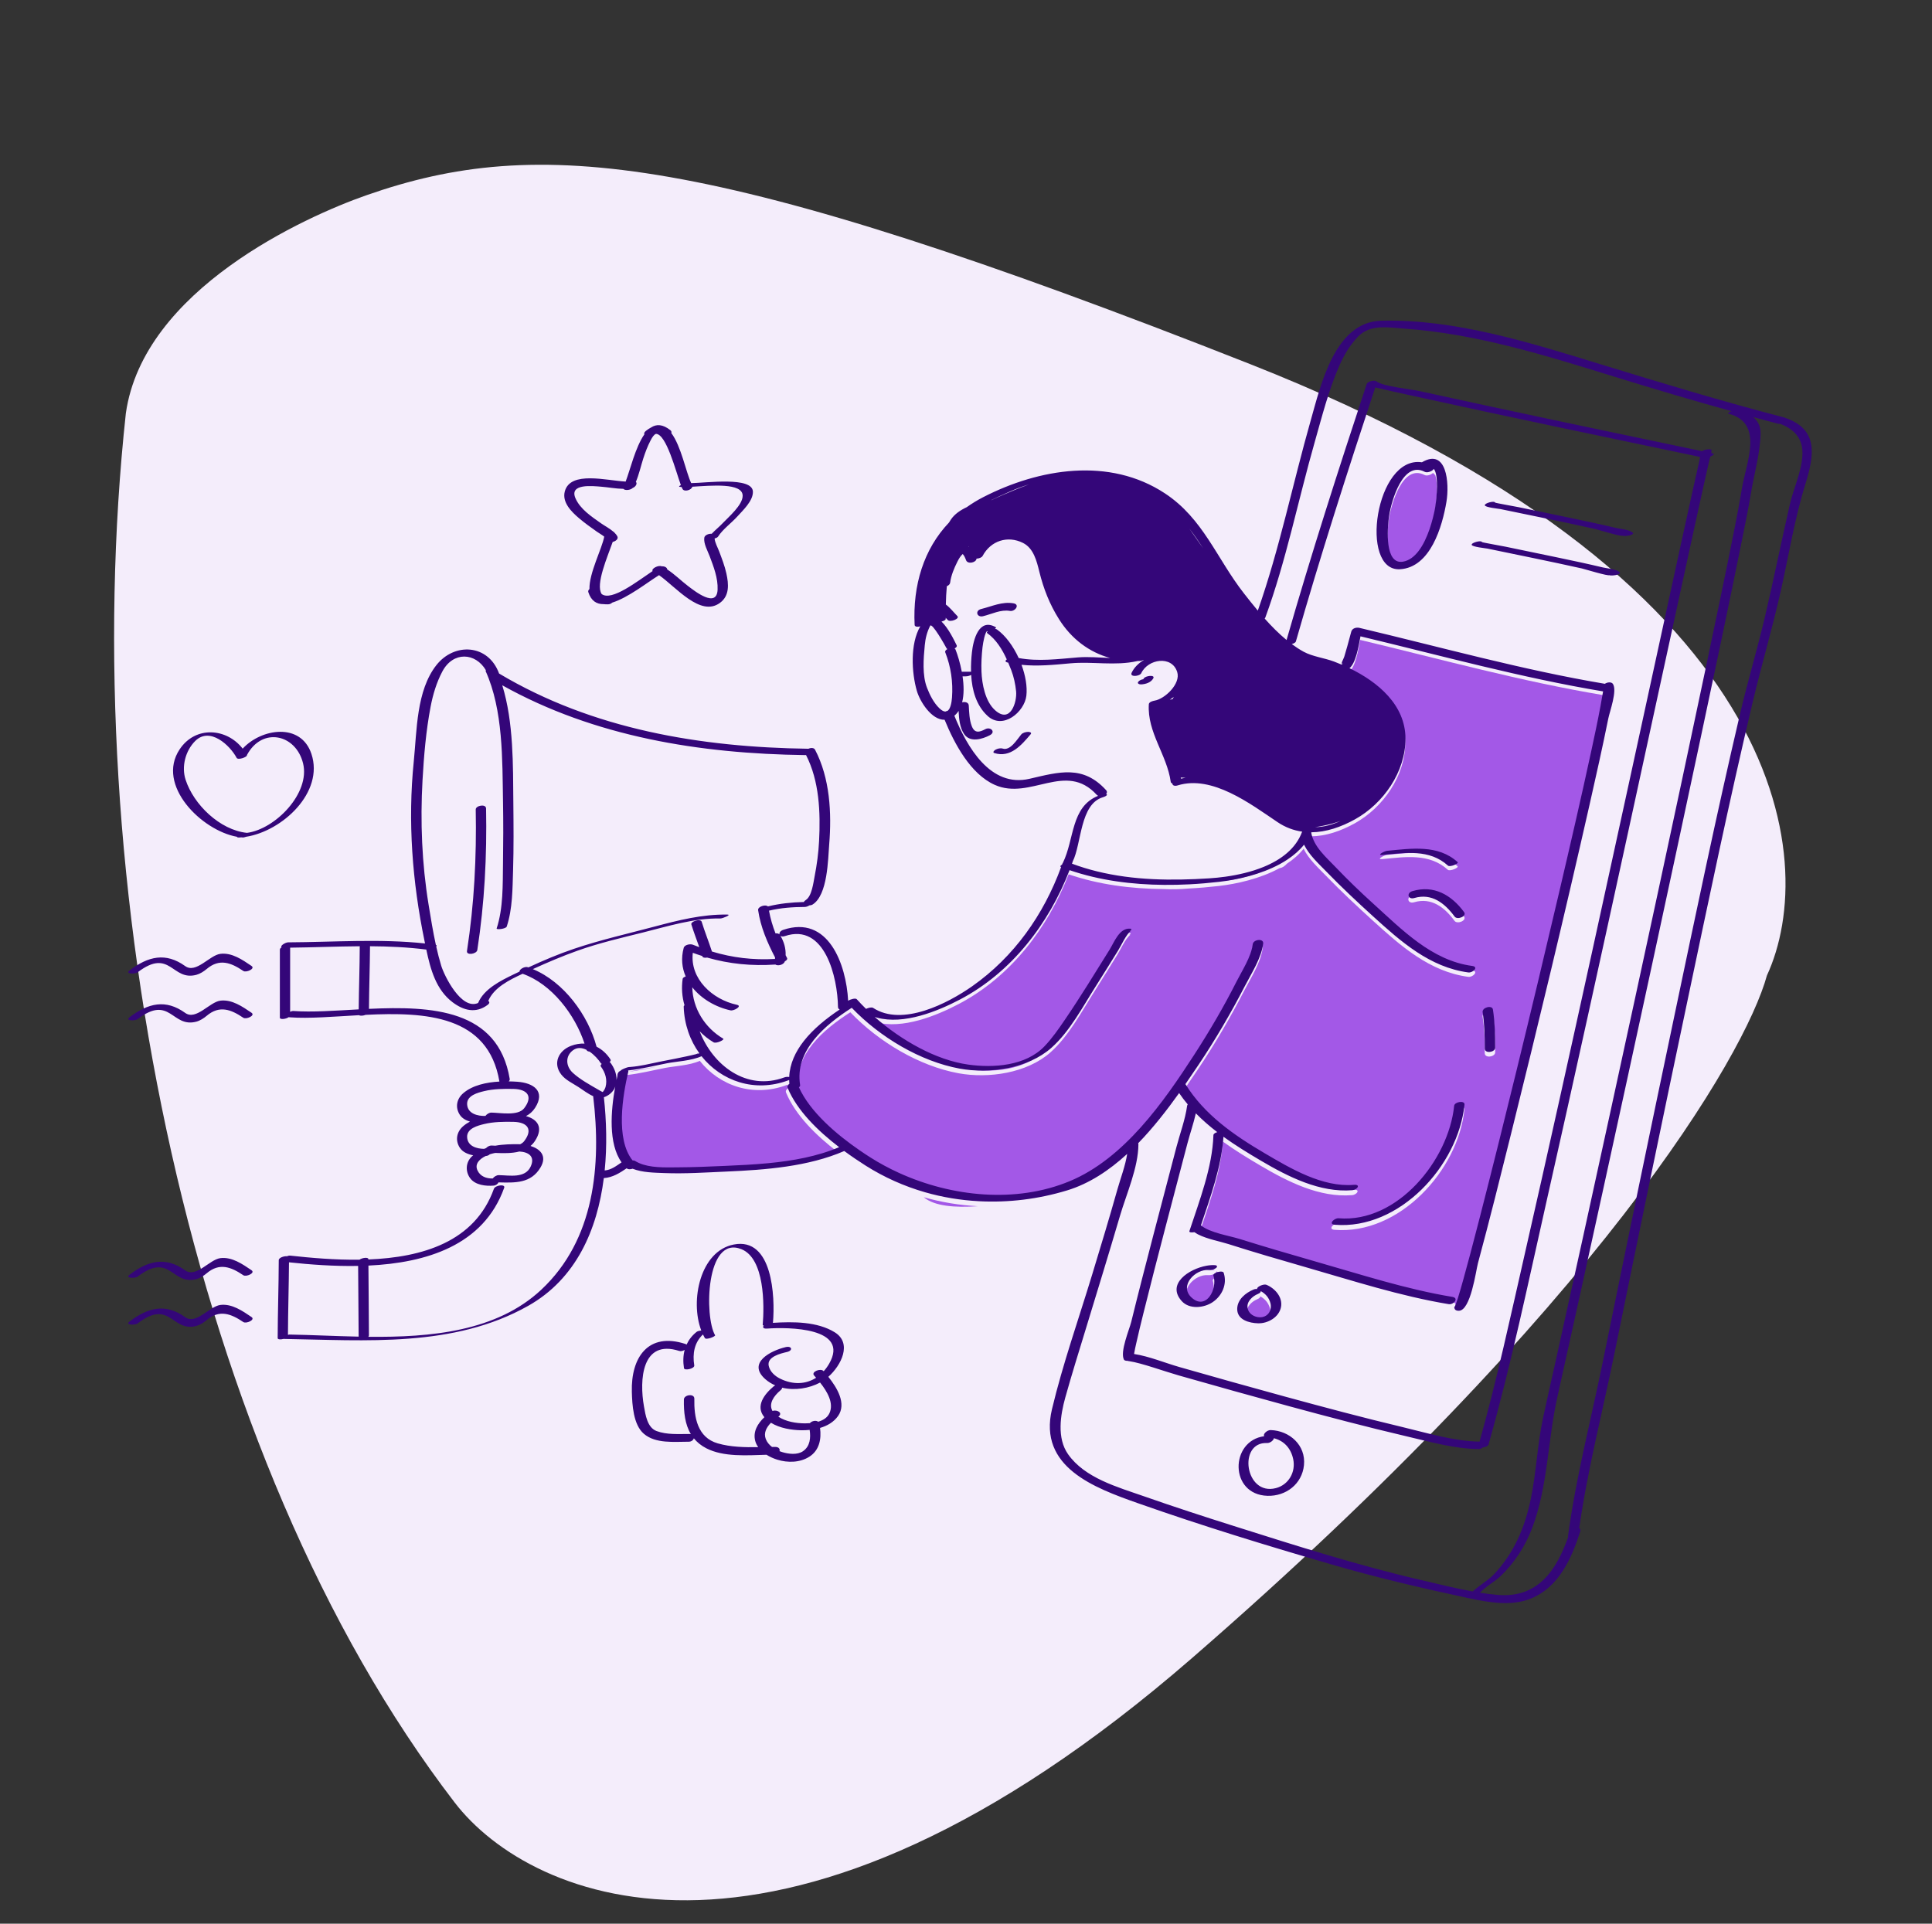 <svg width="241" height="240" viewBox="0 0 241 240" fill="none" xmlns="http://www.w3.org/2000/svg">
<rect x="0" y="0" width="241" height="240" fill="#333333" stroke="none"/>
<g id="Frame" clip-path="url(#clip0_2505_78280)">
<path id="Vector 26" d="M56.722 224.887C23.488 181.611 9.399 109.69 15.698 51.569C17.871 36.154 38.007 27.049 45.73 24.35C67.169 16.852 88.499 18.817 155.955 45.43C223.41 72.043 227.029 107.367 220.407 121.703C217.655 131.725 199.456 162.789 148.679 206.873C97.901 250.958 66.217 237.251 56.722 224.887Z" fill="#F4EDFB"/>
<path id="color_x5F_2" d="M173.26 64.7C173.551 62.874 174.974 57.841 177.702 59.262C177.994 59.415 178.516 59.237 178.754 59L179.039 59.286C179.458 60.535 179.095 63.28 178.981 63.872C178.717 65.253 178.096 67.649 176.94 69.161C176.387 69.692 175.545 70.317 174.516 70.51C172.631 70.233 173.082 65.817 173.26 64.7ZM152.275 159.286L152.238 158.91L151.726 158.609C151.749 158.679 151.713 158.766 151.608 158.844C151.359 159.028 151.005 159.115 150.699 159.088C149.044 158.939 146.97 161.036 148.527 162.508C148.8 162.766 149.065 162.922 149.317 162.998C149.98 162.873 150.497 162.608 150.795 162.42C151.325 161.731 151.558 160.617 151.284 159.783C151.202 159.531 151.867 159.264 152.275 159.286ZM151.512 158.486C151.515 158.486 151.516 158.488 151.519 158.488L151.371 158.401C151.371 158.401 150.949 158.441 150.42 158.554C150.814 158.482 151.188 158.456 151.512 158.486ZM157.199 161.725C157.219 161.839 157.125 161.971 156.838 162.088C156.176 162.358 155.411 163.037 155.556 163.849C155.684 164.564 156.389 164.997 157.094 165C157.51 164.813 157.764 164.606 157.764 164.606L158.464 163.596C158.461 163.487 158.45 163.378 158.422 163.268C158.247 162.564 157.807 162.055 157.199 161.725ZM149.279 154.621L149.408 154.655C149.366 154.634 149.324 154.614 149.284 154.592L149.279 154.621ZM133.69 108.004C133.689 108.007 133.688 108.011 133.686 108.014C133.686 108.027 133.687 108.039 133.681 108.054C133.656 108.127 133.627 108.198 133.601 108.27C134.623 108.651 135.66 108.968 136.707 109.228C135.151 108.688 134.069 108.187 133.69 108.004ZM121.976 150.485C119.693 150.364 117.429 149.996 115.231 149.364C116.549 150.483 119.109 150.686 121.976 150.485ZM78.429 133.69C79.584 133.6 80.767 133.314 81.911 133.074L78.429 133.69ZM166.129 103.259C165.301 103.481 164.596 103.62 164.006 103.703C165.066 103.692 166.14 103.41 167.172 102.927C166.838 103.049 166.493 103.162 166.129 103.259ZM200 86.723C199.916 87.254 199.745 88.192 199.682 88.531C199.339 90.391 198.941 92.241 198.542 94.089C197.272 99.986 195.908 105.864 194.533 111.737C192.773 119.261 190.979 126.777 189.144 134.283L184.249 153.806C183.691 155.964 183.126 158.122 182.528 160.27C182.31 161.052 182.09 161.834 181.846 162.607C181.78 162.816 181.709 163.023 181.634 163.229L181.348 163.153C181.627 162.91 181.698 162.537 181.16 162.448C175.376 161.494 169.656 159.626 164.031 158.02C160.869 157.117 157.715 156.188 154.576 155.208C153.181 154.772 150.906 154.45 149.722 153.508C150.899 149.984 152.305 146.144 152.54 142.422C154.042 143.505 155.636 144.48 157.235 145.422C160.63 147.422 164.613 149.444 168.663 149.104C169.275 149.053 169.744 148.36 168.85 148.435C164.918 148.765 160.926 146.389 157.654 144.462C153.841 142.215 150.153 139.664 147.784 135.836C148.351 135.019 148.894 134.215 149.412 133.442C151.534 130.276 153.462 126.971 155.211 123.584C156.024 122.01 157.283 120.073 157.506 118.268C157.591 117.573 156.276 117.726 156.199 118.349C156.004 119.934 154.848 121.674 154.146 123.067C152.571 126.186 150.799 129.206 148.903 132.137C145.038 138.114 140.11 145.155 133.316 147.978C126.612 150.765 118.588 149.951 111.984 146.943C110.213 145.808 108.319 144.782 107.106 144.152C104.2 142.159 100.865 139.335 99.464 136.231C99.569 136.155 99.634 136.067 99.618 135.973C98.893 131.65 102.764 128.406 106.07 126.291C109.578 129.952 114.622 132.993 119.572 133.9C123.294 134.581 128.1 133.892 131.028 131.297C133.327 129.26 134.933 126.186 136.561 123.626C137.511 122.13 138.441 120.62 139.376 119.114C139.845 118.357 140.316 117.207 141 116.615C140.929 116.637 140.859 116.659 140.788 116.681C141.037 116.552 141.17 116.415 140.85 116.393C139.519 116.301 138.86 118.128 138.3 119.028C136.466 121.974 134.657 124.937 132.702 127.806C131.926 128.945 131.128 130.096 130.176 131.097C127.823 133.567 123.79 133.838 120.627 133.394C116.583 132.825 112.295 130.375 109.014 127.501L109.207 127.517C112.579 128.454 116.829 126.714 119.624 125.242C126.059 121.855 130.708 115.79 133.3 109.078C137.056 110.365 141.1 110.887 145.127 110.918C146.156 110.966 147.212 110.95 148.28 110.85C149.534 110.785 150.779 110.678 152.004 110.539C154.299 110.277 157.206 109.616 159.589 108.323C159.99 108.242 160.147 108.138 160.548 107.743C161.342 107.215 162.05 106.601 162.616 105.889C163.247 107.187 164.429 108.252 165.4 109.255C167.288 111.205 169.251 113.04 171.262 114.867C174.736 118.023 178.342 121.228 183.16 121.871C183.711 121.945 184.503 121.172 183.637 121.056C178.573 120.38 174.848 116.503 171.231 113.234C169.622 111.78 168.083 110.291 166.586 108.724C165.404 107.487 163.843 106.173 163.517 104.413C163.516 104.409 163.514 104.405 163.513 104.402C163.522 104.382 163.529 104.361 163.538 104.341C165.382 104.325 167.252 103.685 168.993 102.717C172.558 100.733 175.305 96.766 175.298 92.627C175.29 88.405 171.85 85.541 168.296 83.819C169.102 83.159 169.431 81.108 169.673 79.835C179.719 82.24 189.813 85.027 200 86.723ZM180.602 108.511C180.855 108.742 182.01 108.252 181.813 108.073C179.372 105.852 176.02 106.375 173.002 106.661C172.671 106.692 171.601 107.259 172.445 107.179C175.285 106.909 178.308 106.423 180.602 108.511ZM182.618 114.323C181.036 112.175 178.845 110.91 176.166 111.701C175.383 111.932 175.608 112.798 176.397 112.565C178.571 111.924 180.205 113.207 181.439 114.885C181.78 115.348 183.006 114.851 182.618 114.323ZM182.674 138.411C182.734 137.83 181.433 138.055 181.383 138.547C180.687 145.352 174.299 153.224 166.943 152.618C166.398 152.573 165.594 153.358 166.465 153.43C174.521 154.094 181.893 146.049 182.674 138.411ZM186.51 131.293C186.51 129.689 186.474 128.093 186.228 126.505C186.137 125.916 184.849 126.24 184.943 126.851C185.177 128.358 185.209 129.871 185.209 131.393C185.209 132.065 186.51 131.864 186.51 131.293ZM152.799 109.897C154.359 109.679 156.032 109.299 157.556 108.677C156.532 108.885 155.04 109.242 152.799 109.897ZM77 133.943L77.006 134.254C77.056 134.218 77.116 134.186 77.18 134.157C77.18 134.077 77.599 133.887 77.909 133.782L77 133.943ZM105.667 125.86C105.656 125.849 105.646 125.838 105.636 125.827C105.636 125.84 105.637 125.854 105.637 125.868C105.646 125.865 105.656 125.862 105.667 125.86ZM102.122 128.341C101.782 128.591 101.455 128.834 101.167 129.051C100.755 129.361 100.391 129.864 100.075 130.451C100.671 129.69 101.373 128.986 102.122 128.341ZM98.058 136.319C97.97 136.106 98.081 135.922 98.268 135.804C98.254 135.641 98.246 135.48 98.244 135.32C98.205 135.338 98.163 135.356 98.113 135.374C93.914 136.931 89.75 135.452 87.29 132.349C86.041 132.923 84.121 133.007 82.993 133.227C81.394 133.539 79.741 133.959 78.103 134.13C78.134 134.167 78.148 134.214 78.133 134.273C77.447 137.202 76.502 142.712 78.672 145.385C78.787 145.378 78.891 145.393 78.962 145.437C80.243 146.243 82.022 146.265 83.576 146.252L95.674 145.724C98.718 145.429 101.765 144.882 104.492 143.725C101.833 141.688 99.227 139.141 98.058 136.319Z" fill="#A358E7"/>
<path id="color_x5F_1" d="M141.991 85.054C142.132 84.871 142.38 84.778 142.616 84.738C142.638 84.708 142.657 84.674 142.674 84.644C142.858 84.31 144.135 84.136 143.859 84.635C143.568 85.161 142.886 85.365 142.327 85.385C142.146 85.391 141.808 85.292 141.991 85.054ZM126.421 75.268C125.006 75.024 123.738 75.65 122.395 75.978C121.594 76.172 121.84 77.07 122.635 76.876C123.732 76.609 124.829 76.018 125.981 76.217C126.622 76.328 127.278 75.416 126.421 75.268ZM128.239 91.308C127.956 91.316 127.578 91.41 127.386 91.637C126.855 92.267 126.033 93.689 125.08 93.393C124.791 93.303 124.436 93.394 124.178 93.534C124.048 93.605 123.751 93.863 124.044 93.954C126.043 94.574 127.412 92.969 128.564 91.604C128.759 91.374 128.399 91.304 128.239 91.308ZM59.343 100.994C59.457 106.917 59.154 112.793 58.251 118.651C58.161 119.233 59.463 119.028 59.541 118.521C60.444 112.664 60.747 106.787 60.633 100.864C60.621 100.252 59.333 100.499 59.343 100.994ZM17.18 121.296C21.246 118.203 21.434 122.44 24.496 121.618C24.952 121.495 25.423 121.194 25.78 120.892C27.374 119.54 28.818 120.097 30.354 121.137C30.706 121.375 31.892 120.859 31.373 120.508C30.254 119.751 28.933 118.822 27.491 119C26.142 119.167 24.459 121.505 23.099 120.527C20.679 118.788 18.496 119.292 16.151 121.076C15.566 121.521 16.851 121.546 17.18 121.296ZM17.18 127.137C21.246 124.043 21.433 128.282 24.496 127.459C24.952 127.337 25.423 127.036 25.78 126.733C27.374 125.381 28.818 125.937 30.354 126.977C30.706 127.215 31.892 126.7 31.373 126.349C30.254 125.592 28.933 124.662 27.491 124.841C26.142 125.007 24.459 127.347 23.099 126.368C20.679 124.628 18.496 125.132 16.151 126.917C15.566 127.362 16.851 127.387 17.18 127.137ZM31.373 158.47C30.254 157.713 28.933 156.784 27.491 156.963C26.142 157.129 24.459 159.467 23.099 158.489C20.679 156.749 18.496 157.253 16.151 159.039C15.566 159.484 16.852 159.509 17.18 159.259C21.245 156.164 21.434 160.403 24.496 159.58C24.952 159.458 25.423 159.157 25.78 158.854C27.374 157.503 28.818 158.058 30.354 159.098C30.707 159.336 31.892 158.821 31.373 158.47ZM31.373 164.31C30.254 163.553 28.933 162.625 27.491 162.803C26.142 162.969 24.459 165.307 23.099 164.329C20.679 162.59 18.496 163.093 16.151 164.879C15.566 165.324 16.852 165.35 17.18 165.099C21.245 162.004 21.434 166.243 24.496 165.421C24.952 165.298 25.423 164.997 25.78 164.694C27.374 163.343 28.818 163.899 30.354 164.938C30.707 165.177 31.892 164.661 31.373 164.31ZM225.207 60.387C223.842 64.781 223.113 69.394 222.101 73.88C221.054 78.516 219.706 83.066 218.611 87.689C215.704 99.96 213.138 112.316 210.538 124.656C207.432 139.402 204.381 154.16 201.373 168.927C199.909 176.108 198.034 183.359 196.996 190.629C197.123 190.716 197.189 190.86 197.122 191.069C196.042 194.425 194.464 197.983 191.01 199.415C188.563 200.43 185.742 199.925 183.233 199.392C183.139 199.388 183.072 199.375 183.05 199.353C183.033 199.349 183.015 199.346 182.999 199.342C177.288 198.118 171.669 196.799 166.054 195.166C157.973 192.816 149.907 190.343 141.967 187.545C136.488 185.614 129.498 183.036 131.224 175.811C132.579 170.138 134.551 164.573 136.244 158.996C137.316 155.467 138.389 151.938 139.387 148.388C139.775 147.01 140.376 145.456 140.607 143.959C138.365 146.015 135.876 147.673 133.113 148.513C129.527 149.603 125.798 150.058 122.12 149.863C119.842 149.742 117.583 149.376 115.39 148.744C112.797 147.997 110.296 146.889 107.963 145.408C107.124 144.874 106.221 144.268 105.314 143.6C100.815 145.553 95.469 145.952 90.645 146.161C88.058 146.273 85.452 146.454 82.861 146.35C81.596 146.3 80.139 146.288 78.913 145.81C78.65 145.89 78.366 145.91 78.23 145.795C78.213 145.781 78.199 145.762 78.182 145.747C77.298 146.345 76.418 146.906 75.321 146.976C74.499 153.436 71.857 159.551 65.888 162.915C56.585 168.158 45.634 167.209 35.36 167.041C35.014 167.136 34.636 167.12 34.637 166.941C34.647 163.701 34.763 160.463 34.773 157.223C34.774 156.899 35.43 156.695 35.803 156.725C35.933 156.668 36.074 156.636 36.2 156.649C38.789 156.933 41.8 157.198 44.843 157.158C45.192 156.903 45.952 156.828 45.953 157.083C45.953 157.099 45.953 157.114 45.953 157.13C52.633 156.869 59.231 154.961 61.606 148.323C61.773 147.855 63.069 147.695 62.894 148.185C60.316 155.386 53.18 157.551 45.958 157.893C45.97 160.794 46.017 163.695 46.021 166.596C46.021 166.661 45.992 166.721 45.946 166.777C53.78 166.859 61.956 166.114 67.523 160.9C74.194 154.653 75.021 145.373 73.994 136.757C73.346 136.47 72.728 135.99 72.167 135.624C71.441 135.152 70.546 134.748 70.008 134.051C68.933 132.658 69.669 131.07 71.229 130.479C71.805 130.261 72.371 130.172 72.914 130.196C71.719 126.564 68.808 122.754 65.194 121.487C63.547 122.246 61.616 123.196 60.903 124.876C61.079 124.977 61.116 125.156 60.806 125.384C59.354 126.458 57.836 126.08 56.465 125.046C54.38 123.477 53.694 120.915 53.177 118.467C50.834 118.168 48.495 118.065 46.155 118.052C46.14 120.657 46.04 123.26 46.025 125.864C53.847 125.503 62.127 125.89 63.583 134.603C63.603 134.719 63.551 134.824 63.46 134.913C63.829 134.918 64.187 134.933 64.523 134.957C66.576 135.102 68.081 136.154 66.742 138.221C66.441 138.687 66.052 139.013 65.611 139.243C67.042 139.641 67.829 140.651 66.742 142.328C66.579 142.58 66.389 142.79 66.18 142.968C67.369 143.337 68.285 144.197 67.423 145.651C66.231 147.662 64.243 147.564 62.184 147.513C62.092 147.708 61.865 147.891 61.561 147.916C60.602 147.993 59.299 147.859 58.661 147.008C58.041 146.18 58.066 145.03 58.856 144.281C58.911 144.229 58.969 144.183 59.025 144.135C58.347 144.005 57.704 143.73 57.35 143.178C56.765 142.265 56.951 141.205 57.794 140.486C58.044 140.272 58.325 140.089 58.623 139.93C58.102 139.773 57.632 139.512 57.35 139.071C56.765 138.159 56.951 137.099 57.794 136.379C58.943 135.398 60.653 135.026 62.298 134.934C60.906 126.656 53.1 126.244 45.615 126.61C45.31 126.729 44.925 126.756 44.79 126.653C41.63 126.829 38.571 127.096 36.129 126.918C36.084 126.914 36.047 126.908 36.012 126.902C35.659 127.151 34.91 127.223 34.91 126.97C34.91 124.142 34.91 121.313 34.91 118.484C34.91 118.365 35 118.262 35.132 118.18C34.885 118.023 35.584 117.568 35.946 117.566C41.66 117.54 47.33 117.098 53.019 117.704C52.998 117.602 52.978 117.501 52.957 117.401C51.434 110.035 50.851 102.484 51.615 94.985C52.005 91.151 51.93 86.163 54.433 82.983C56.679 80.13 60.909 80.336 62.258 84.031C62.262 84.033 62.266 84.034 62.269 84.036C73.951 91.005 87.425 93.232 100.847 93.414C101.151 93.275 101.537 93.276 101.669 93.529C103.53 97.083 103.756 101.417 103.435 105.353C103.283 107.213 103.256 111.659 101.368 112.845C101.254 112.916 101.115 112.949 100.973 112.955C100.789 113.064 100.561 113.15 100.409 113.15C98.887 113.158 97.397 113.261 95.925 113.613C96.1 114.589 96.381 115.532 96.738 116.45C96.924 116.425 97.108 116.458 97.23 116.572C97.191 116.379 97.332 116.131 97.701 116.007C103.316 114.113 105.556 120.277 105.799 124.855C106.095 124.659 106.72 124.49 106.873 124.661C107.233 125.064 107.623 125.466 108.029 125.865C108.328 125.725 108.737 125.627 108.917 125.745C112.559 128.124 118.243 125.173 121.274 123.042C126.492 119.371 130.181 114.137 132.364 108.175C132.192 108.105 132.286 107.981 132.478 107.868C132.494 107.823 132.512 107.78 132.528 107.735C132.538 107.705 132.558 107.677 132.583 107.65C134.038 104.687 133.56 100.663 136.983 99.285C136.918 99.257 136.859 99.219 136.811 99.166C132.943 94.916 128.526 99.895 124.093 97.921C121.064 96.573 119.063 92.805 117.831 89.797C116.193 89.836 114.75 87.518 114.365 86.18C113.712 83.917 113.514 80.329 114.796 78.143C114.461 78.236 114.104 78.201 114.092 77.968C113.848 73 115.229 68.503 118.375 65.198C118.453 65.071 118.531 64.946 118.612 64.824C119.068 64.139 119.811 63.64 120.591 63.276C121.226 62.825 121.905 62.406 122.637 62.03C129.596 58.452 138.379 56.978 145.317 61.555C150.098 64.708 151.768 69.672 155.163 74.019C155.705 74.713 156.286 75.448 156.901 76.18C159.621 68.455 161.265 60.298 163.507 52.429C164.756 48.044 166.502 40.164 172.282 40.013C181.496 39.774 190.973 42.78 199.677 45.452C207.267 47.783 214.874 50.084 222.558 52.081C222.618 52.096 222.662 52.116 222.7 52.137C226.824 53.553 226.336 56.749 225.207 60.387ZM64.787 143.661C63.839 143.908 62.76 143.877 61.773 143.839C61.59 143.875 61.408 143.916 61.233 143.968C61.187 143.981 61.139 143.996 61.091 144.013C60.973 144.123 60.808 144.207 60.608 144.221C60.6 144.221 60.59 144.221 60.581 144.222C59.87 144.571 59.17 145.181 59.562 146.018C59.922 146.785 60.678 147.041 61.465 147.026C61.62 146.811 61.937 146.604 62.223 146.609C63.57 146.632 65.509 147.045 66.202 145.528C66.774 144.276 65.931 143.723 64.787 143.661ZM64.068 139.961C62.874 139.933 61.559 139.95 60.395 140.234C59.638 140.42 58.214 140.766 58.27 141.875C58.327 142.989 59.442 143.318 60.382 143.331C60.463 143.299 60.543 143.268 60.626 143.239C60.795 143.06 61.062 142.909 61.307 142.913C61.449 142.915 61.612 142.924 61.789 142.937C62.806 142.753 63.872 142.735 64.836 142.753C64.852 142.754 64.869 142.755 64.885 142.756C65.085 142.66 65.257 142.536 65.386 142.369C66.534 140.875 65.763 140.001 64.068 139.961ZM60.395 136.128C59.638 136.313 58.214 136.659 58.27 137.769C58.33 138.949 59.579 139.249 60.55 139.224C60.704 139.009 61.02 138.802 61.307 138.807C62.38 138.823 64.621 139.259 65.386 138.262C66.534 136.768 65.764 135.895 64.068 135.854C62.874 135.826 61.559 135.843 60.395 136.128ZM44.88 118.053C41.989 118.073 39.096 118.197 36.192 118.229C36.192 120.895 36.192 123.562 36.192 126.228C36.329 126.162 36.479 126.122 36.611 126.131C38.921 126.301 41.77 126.09 44.745 125.928C44.767 123.31 44.868 120.692 44.876 118.074C44.876 118.067 44.879 118.06 44.88 118.053ZM44.737 166.757C44.731 163.816 44.684 160.875 44.674 157.935C41.657 157.992 38.675 157.765 36.049 157.485C36.028 160.5 35.93 163.514 35.919 166.53C35.994 166.509 36.058 166.496 36.1 166.497C38.792 166.54 41.728 166.696 44.737 166.757ZM125.764 82.669C125.733 82.662 125.701 82.658 125.669 82.65C125.345 82.572 125.397 82.409 125.586 82.261C125.008 81 124.25 79.77 123.144 78.989C123.063 78.931 123.112 78.845 123.226 78.758C123.182 78.758 123.141 78.755 123.103 78.747C123.069 78.799 123.03 78.858 122.98 78.93C122.895 79.139 122.825 79.353 122.772 79.572C122.685 79.96 122.605 80.349 122.561 80.745C122.449 81.756 122.389 82.778 122.431 83.796C122.495 85.365 122.897 87.483 124.106 88.588C126.06 90.372 126.881 87.537 126.75 86.251C126.657 85.341 126.466 84.446 126.139 83.59C126.023 83.288 125.897 82.979 125.764 82.669ZM127.074 82.096C129.521 82.549 131.97 82.219 134.442 82.018C135.788 81.909 137.137 82.043 138.483 82.091C135.88 81.382 133.656 79.721 132.103 77.251C130.924 75.374 130.176 73.463 129.645 71.316C129.321 70.002 128.938 68.401 127.61 67.735C125.681 66.768 123.576 67.476 122.574 69.354C122.463 69.561 122.115 69.684 121.812 69.695C121.788 70.185 120.714 70.437 120.508 69.892C120.407 69.622 120.294 69.329 120.089 69.118C119.8 69.377 119.595 69.739 119.424 70.079C119.02 70.883 118.638 71.786 118.523 72.687C118.496 72.895 118.321 73.048 118.108 73.135C118.035 73.895 118.001 74.656 117.986 75.418C118.527 75.823 118.956 76.385 119.426 76.865C119.748 77.194 118.535 77.668 118.232 77.358C118.143 77.267 118.056 77.171 117.969 77.075C117.969 77.121 117.968 77.167 117.968 77.213C117.968 77.36 117.72 77.475 117.443 77.545C118.308 78.37 119.013 79.853 119.333 80.498C119.407 80.647 119.276 80.798 119.072 80.903C119.128 80.937 119.173 80.984 119.196 81.045C119.464 81.726 119.769 82.723 119.974 83.804C120.319 83.804 120.664 83.804 121.01 83.804C121.039 83.804 121.083 83.806 121.129 83.811C121.106 82.974 121.155 82.141 121.241 81.362C121.408 79.864 122.088 77.044 124.207 78.246C124.288 78.292 124.233 78.375 124.109 78.462C124.204 78.463 124.287 78.48 124.344 78.52C125.428 79.285 126.395 80.619 127.074 82.096ZM120.824 68.152C120.824 68.152 120.81 68.162 120.784 68.181C120.803 68.189 120.82 68.2 120.838 68.209L120.824 68.152ZM146.423 86.949C146.262 87.07 146.097 87.187 145.929 87.293L146.264 87.227C146.264 87.227 146.331 87.124 146.423 86.949ZM147.887 97.034C147.667 97.021 147.465 97.011 147.286 97.005C147.294 97.051 147.304 97.098 147.312 97.144C147.501 97.101 147.694 97.065 147.887 97.034ZM164.055 103.195C165.113 103.184 166.185 102.902 167.215 102.421C166.882 102.543 166.537 102.655 166.174 102.753C165.347 102.973 164.644 103.112 164.055 103.195ZM148.354 65.941L150.068 68.389C149.528 67.544 148.964 66.722 148.354 65.941ZM123.651 62.391C123.682 62.387 123.7 62.385 123.7 62.385C123.7 62.385 125.764 61.389 128.364 60.433C127.552 60.684 126.749 60.981 125.96 61.33C125.181 61.675 124.407 62.019 123.651 62.391ZM117.197 88.379C117.493 88.66 117.735 88.775 117.931 88.773C118.014 88.733 118.105 88.702 118.2 88.686C118.574 88.423 118.709 87.623 118.754 87.019C118.896 85.098 118.618 83.183 117.914 81.391C117.852 81.233 117.983 81.082 118.181 80.977C118.125 80.945 118.08 80.901 118.051 80.843C117.944 80.627 116.263 77.612 116.027 78.077C115.63 78.858 115.437 79.636 115.356 80.504C115.201 82.152 115.021 84.248 115.647 85.836C116.003 86.741 116.48 87.7 117.197 88.379ZM133.808 107.486C133.806 107.489 133.805 107.493 133.803 107.495C133.803 107.508 133.804 107.521 133.799 107.535C133.773 107.608 133.745 107.679 133.719 107.751C134.738 108.131 135.773 108.447 136.818 108.706C141.385 109.834 146.164 109.884 150.864 109.579C151.495 109.537 152.173 109.472 152.874 109.374C154.43 109.156 156.1 108.777 157.62 108.156C159.786 107.27 161.647 105.889 162.427 103.767C162.428 103.763 162.432 103.759 162.434 103.755C161.382 103.606 160.349 103.232 159.364 102.569C155.988 100.297 151.206 96.653 146.907 97.986C146.47 98.121 146.235 97.956 146.244 97.746C146.132 97.713 146.053 97.648 146.038 97.542C145.567 94.152 143.092 91.383 143.306 87.862C143.324 87.571 143.817 87.443 144.03 87.409C145.286 87.207 147.312 85.315 146.846 83.837C146.182 81.731 143.196 82.208 142.365 83.98C142.174 84.386 140.889 84.516 141.164 83.929C141.467 83.285 142.014 82.746 142.674 82.347H142.595C142.494 82.405 142.373 82.445 142.239 82.454C142.121 82.461 142.007 82.461 141.89 82.465C141.874 82.469 141.863 82.476 141.845 82.48C139.086 83.101 136.306 82.501 133.519 82.756C131.471 82.943 129.446 83.149 127.424 82.941C127.917 84.272 128.161 85.653 128.03 86.8C127.8 88.809 125.121 91.079 123.202 89.326C121.78 88.028 121.253 86.121 121.145 84.199C120.942 84.317 120.675 84.379 120.471 84.379C120.337 84.379 120.204 84.379 120.071 84.379C120.237 85.495 120.265 86.653 120.018 87.625C120.38 87.528 120.82 87.622 120.844 88.011C120.896 88.859 120.91 89.789 121.221 90.591C121.574 91.5 122.15 91.374 122.914 90.969C123.557 90.629 124.254 91.312 123.481 91.722C122.528 92.225 120.985 92.681 120.252 91.56C119.709 90.731 119.63 89.679 119.577 88.689C119.432 88.918 119.255 89.119 119.049 89.293C120.646 93.229 123.558 98.287 128.412 97.163C132.15 96.297 135.094 95.411 137.981 98.583C138.131 98.748 138.099 98.916 137.976 99.052C138.192 99.102 138.084 99.313 137.58 99.463C134.701 100.316 134.926 105.251 133.808 107.486ZM105.847 125.298C105.837 125.287 105.826 125.276 105.816 125.265C105.816 125.278 105.817 125.292 105.817 125.306C105.826 125.303 105.837 125.3 105.847 125.298ZM98 119.175C98.058 119.286 98.114 119.398 98.173 119.508C98.257 119.667 98.118 119.826 97.902 119.933C97.783 120.37 97.023 120.553 96.721 120.335C93.763 120.536 90.971 120.261 88.21 119.466C87.931 119.517 87.662 119.483 87.607 119.306C87.603 119.295 87.599 119.283 87.596 119.271C87.205 119.147 86.813 119.015 86.423 118.871C86.042 122.098 88.852 124.699 91.918 125.356C92.647 125.512 91.539 126.139 91.133 126.052C89.288 125.656 87.5 124.621 86.353 123.174C86.423 125.812 87.905 128.212 90.216 129.582C90.434 129.712 89.347 130.236 89.012 130.037C88.362 129.652 87.783 129.187 87.278 128.662C88.904 132.892 93.118 136.164 97.845 134.413C98.04 134.34 98.274 134.331 98.446 134.364C98.518 132.701 99.231 131.203 100.268 129.878C100.863 129.119 101.564 128.416 102.311 127.773C103.094 127.098 103.928 126.488 104.745 125.945C104.619 125.889 104.533 125.788 104.532 125.63C104.486 121.995 102.906 115.098 97.909 116.784C97.654 116.87 97.47 116.837 97.354 116.753C97.802 117.5 98.032 118.324 98 119.175ZM74.415 130.584C75.088 130.919 75.683 131.456 76.151 132.173C76.227 132.289 76.162 132.406 76.031 132.506C76.083 132.522 76.125 132.548 76.151 132.584C76.623 133.221 76.927 133.976 76.906 134.738C76.97 134.432 77.034 134.137 77.098 133.868C77.115 133.795 77.171 133.729 77.25 133.671C77.3 133.635 77.359 133.603 77.424 133.574C77.424 133.495 77.842 133.305 78.151 133.2C78.271 133.159 78.377 133.13 78.431 133.128C78.511 133.123 78.591 133.115 78.671 133.108C79.823 133.018 81.004 132.734 82.145 132.494C82.336 132.453 82.525 132.414 82.714 132.378C83.685 132.191 84.656 132.002 85.622 131.792C86.019 131.706 86.416 131.622 86.809 131.52C86.979 131.476 87.264 131.287 86.99 131.515C87.037 131.476 87.128 131.439 87.237 131.406C86.08 129.802 85.359 127.811 85.287 125.602C85.284 125.531 85.323 125.466 85.385 125.408C85.081 124.365 84.991 123.25 85.157 122.112C85.174 121.997 85.335 121.894 85.535 121.822C85.07 120.756 84.935 119.548 85.287 118.256C85.396 117.854 86.112 117.729 86.438 117.865C86.702 117.974 86.965 118.069 87.228 118.168C86.896 117.225 86.537 116.292 86.242 115.336C86.121 114.94 87.398 114.58 87.525 114.991C87.911 116.245 88.406 117.461 88.807 118.71C91.361 119.485 93.935 119.792 96.67 119.637C96.678 119.576 96.679 119.516 96.684 119.454C95.715 117.589 94.877 115.652 94.57 113.556C94.501 113.091 95.518 112.798 95.787 113.084C97.264 112.72 98.763 112.57 100.283 112.533C100.31 112.452 100.384 112.367 100.522 112.28C101.269 111.81 101.465 110.102 101.616 109.333C101.902 107.877 102.098 106.401 102.174 104.919C102.355 101.337 102.21 97.45 100.545 94.194C100.506 94.201 100.467 94.205 100.43 94.204C87.348 94.034 74.174 91.932 62.652 85.495C64.08 90.108 63.992 95.506 64.035 100.163C64.062 102.972 64.088 105.788 64.001 108.596C63.928 110.902 63.94 113.374 63.213 115.59C63.113 115.894 61.89 116.024 61.953 115.832C62.786 113.296 62.707 110.359 62.745 107.717C62.783 105.158 62.791 102.594 62.747 100.035C62.656 94.774 62.779 88.605 60.576 83.717C60.564 83.691 60.582 83.66 60.617 83.627C59.307 81.393 56.522 81.242 55.181 83.77C54.451 85.147 54.003 86.648 53.712 88.177C53.141 91.175 52.877 94.292 52.706 97.335C52.415 102.523 52.625 107.735 53.463 112.867C53.734 114.526 54.006 116.219 54.37 117.881C54.493 117.927 54.49 118.004 54.416 118.09C54.596 118.892 54.796 119.688 55.033 120.467C55.417 121.736 57.541 126.053 59.636 125.133C60.374 123.372 62.454 122.348 64.073 121.564C64.318 121.446 64.563 121.328 64.81 121.211C64.777 120.917 65.47 120.543 65.831 120.663C65.858 120.672 65.883 120.684 65.91 120.693C67.775 119.828 69.684 119.018 71.615 118.367C74.901 117.259 78.27 116.498 81.616 115.608C84.616 114.81 87.594 114.052 90.718 114.101C91.33 114.11 90.121 114.59 89.876 114.586C86.518 114.534 83.374 115.548 80.153 116.349C77.434 117.024 74.686 117.663 72.044 118.605C70.158 119.277 68.293 120.07 66.467 120.905C70.338 122.504 73.361 126.635 74.415 130.584ZM74.644 135.954C74.807 136.049 74.983 136.156 75.165 136.241C75.177 136.233 75.185 136.227 75.199 136.218C75.239 136.169 75.279 136.119 75.319 136.069C75.411 135.934 75.481 135.788 75.531 135.633C75.785 134.712 75.511 133.81 74.953 133.058C74.871 132.947 74.936 132.83 75.071 132.73C75.019 132.713 74.978 132.686 74.953 132.648C74.658 132.196 74.135 131.598 73.533 131.194C73.354 131.183 73.206 131.113 73.151 130.972C72.598 130.702 72.008 130.638 71.483 131.024C70.48 131.761 70.574 133.036 71.456 133.847C72.356 134.674 73.59 135.343 74.644 135.954ZM77.535 145.013C75.865 142.675 76.191 138.561 76.747 135.55C76.716 135.633 76.689 135.717 76.648 135.8C76.409 136.279 75.889 136.712 75.329 136.889C75.65 139.815 75.736 142.945 75.429 146.025C76.242 145.96 76.876 145.462 77.535 145.013ZM95.877 145.114C98.913 144.82 101.953 144.273 104.675 143.12C102.021 141.087 99.422 138.546 98.255 135.731C98.167 135.519 98.278 135.336 98.465 135.217C98.451 135.055 98.443 134.894 98.441 134.735C98.402 134.752 98.359 134.771 98.31 134.789C94.12 136.341 89.966 134.866 87.511 131.771C86.265 132.344 84.349 132.427 83.224 132.647C81.628 132.958 79.979 133.377 78.344 133.548C78.375 133.585 78.389 133.631 78.375 133.69C77.69 136.612 76.747 142.109 78.912 144.776C79.028 144.768 79.131 144.784 79.201 144.827C80.48 145.631 82.255 145.653 83.806 145.64C84.067 145.637 84.323 145.635 84.568 145.634C86.516 145.627 88.462 145.542 90.408 145.457C92.179 145.381 94.027 145.293 95.877 145.114ZM133.434 147.363C140.213 144.546 145.13 137.523 148.987 131.561C150.878 128.636 152.647 125.623 154.218 122.512C154.919 121.123 156.071 119.387 156.266 117.806C156.343 117.185 157.655 117.032 157.57 117.725C157.348 119.526 156.091 121.458 155.28 123.029C153.535 126.407 151.612 129.704 149.495 132.862C148.977 133.633 148.436 134.435 147.87 135.251C150.233 139.069 153.914 141.614 157.719 143.855C160.983 145.778 164.966 148.147 168.889 147.819C169.781 147.744 169.313 148.435 168.702 148.486C164.661 148.825 160.688 146.808 157.3 144.813C155.705 143.873 154.114 142.9 152.615 141.82C152.381 145.533 150.978 149.364 149.803 152.879C150.986 153.819 153.255 154.14 154.647 154.575C157.779 155.552 160.926 156.479 164.08 157.38C169.694 158.982 175.401 160.846 181.171 161.798C181.709 161.886 181.638 162.259 181.359 162.5C181.193 162.645 180.951 162.744 180.72 162.706C174.69 161.71 168.725 159.774 162.862 158.089C159.635 157.161 156.41 156.22 153.211 155.201C152.148 154.863 150.618 154.593 149.49 154.023C149.449 154.002 149.407 153.982 149.367 153.961C149.233 153.888 149.108 153.809 148.989 153.726C148.648 153.789 148.311 153.76 148.366 153.595C149.61 149.825 151.238 145.621 151.363 141.618C151.368 141.45 151.586 141.321 151.84 141.243C150.896 140.52 149.999 139.744 149.17 138.897C148.885 140.161 148.442 141.428 148.121 142.652C147.203 146.144 146.284 149.634 145.374 153.128C144.448 156.683 143.523 160.24 142.64 163.808C142.326 165.079 142.009 166.35 141.727 167.629C141.643 168.009 141.556 168.391 141.49 168.775C141.479 168.836 141.473 168.88 141.467 168.922C143.358 169.213 145.304 170.032 147.127 170.552C151.475 171.793 155.828 173.019 160.191 174.209C165.113 175.552 170.044 176.873 175.008 178.055C178.068 178.784 181.38 179.813 184.555 179.854C184.557 179.854 184.559 179.854 184.562 179.854C186.751 172.046 188.458 164.085 190.26 156.183C193.118 143.646 195.892 131.091 198.647 118.531C201.799 104.158 204.918 89.777 208.044 75.398C209.058 70.736 210.069 66.073 211.099 61.415C211.38 60.145 211.66 58.875 211.954 57.608C211.992 57.444 212.019 57.225 212.062 57.007C199.983 54.474 187.9 51.957 175.847 49.303C174.413 48.987 172.979 48.674 171.55 48.334C168.083 58.841 164.692 69.385 161.65 80.024C161.608 80.169 161.384 80.286 161.135 80.352C161.616 80.708 162.108 81.032 162.614 81.308C163.738 81.92 165.215 82.085 166.416 82.538C166.72 82.653 167.03 82.778 167.341 82.91C167.396 82.861 167.467 82.814 167.561 82.771C167.105 82.98 167.581 82.282 167.7 81.879C167.823 81.469 167.944 81.059 168.058 80.647C168.229 80.035 168.396 79.422 168.557 78.808C168.671 78.374 169.189 78.241 169.579 78.333C179.719 80.734 189.909 83.582 200.192 85.31C200.497 85.103 201.006 85.043 201.194 85.32C201.763 86.161 200.797 88.77 200.625 89.625C199.897 93.23 199.093 96.82 198.28 100.406C195.174 114.117 191.888 127.789 188.497 141.431C187.156 146.826 185.811 152.223 184.362 157.591C184.106 158.537 183.467 163.505 181.978 163.53C181.16 163.542 181.35 162.743 181.968 162.631C181.487 162.713 181.43 163.16 181.616 162.662C181.626 162.634 181.635 162.605 181.645 162.577C181.72 162.372 181.791 162.165 181.857 161.957C182.1 161.186 182.32 160.405 182.537 159.625C183.134 157.483 183.698 155.331 184.254 153.177C184.393 152.642 184.533 152.108 184.67 151.573C186.197 145.626 187.68 139.667 189.138 133.702C190.97 126.214 192.759 118.716 194.516 111.211C195.887 105.352 197.248 99.489 198.516 93.606C198.913 91.762 199.31 89.917 199.652 88.061C199.715 87.723 199.886 86.787 199.97 86.258C189.805 84.567 179.734 81.786 169.709 79.388C169.468 80.659 169.14 82.704 168.335 83.362C171.882 85.081 175.313 87.937 175.321 92.149C175.329 96.279 172.588 100.236 169.031 102.214C167.293 103.181 165.428 103.819 163.588 103.835C163.58 103.855 163.572 103.876 163.563 103.896C163.564 103.899 163.566 103.902 163.567 103.906C163.893 105.662 165.45 106.973 166.629 108.207C168.122 109.77 169.659 111.255 171.264 112.706C174.872 115.967 178.589 119.835 183.642 120.509C184.506 120.624 183.716 121.395 183.166 121.322C178.359 120.681 174.761 117.484 171.295 114.335C169.289 112.513 167.33 110.682 165.446 108.736C164.477 107.736 163.298 106.673 162.668 105.379C162.104 106.089 161.397 106.701 160.605 107.228C160.298 107.433 159.978 107.626 159.648 107.806C157.27 109.097 154.37 109.756 152.08 110.017C150.857 110.156 149.616 110.263 148.364 110.328C147.32 110.382 146.27 110.404 145.218 110.396C141.2 110.365 137.165 109.844 133.418 108.56C130.831 115.256 126.193 121.306 119.772 124.685C116.982 126.154 112.743 127.889 109.379 126.954C109.29 126.929 109.202 126.905 109.115 126.876C109.138 126.897 109.162 126.917 109.185 126.938C112.459 129.805 116.738 132.249 120.772 132.816C123.929 133.26 127.953 132.989 130.3 130.525C131.251 129.527 132.046 128.378 132.821 127.242C134.771 124.38 136.577 121.424 138.407 118.485C138.965 117.589 139.622 115.765 140.951 115.857C141.27 115.879 141.137 116.015 140.889 116.145C140.959 116.122 141.03 116.1 141.101 116.078C140.418 116.669 139.948 117.817 139.48 118.572C138.548 120.075 137.62 121.58 136.671 123.072C135.047 125.626 133.444 128.693 131.151 130.725C128.229 133.313 123.434 134.001 119.72 133.321C114.781 132.417 109.749 129.383 106.248 125.731C102.95 127.84 99.088 131.077 99.811 135.389C99.826 135.483 99.762 135.571 99.657 135.646C101.055 138.743 104.383 141.56 107.282 143.548C107.723 143.851 108.155 144.135 108.567 144.397C109.697 145.115 110.898 145.763 112.149 146.333C118.739 149.331 126.744 150.143 133.434 147.363ZM183.706 198.55C184.523 197.79 185.666 197.146 186.363 196.406C188.873 193.739 190.218 190.562 190.956 186.991C191.64 183.684 191.765 180.291 192.462 176.99C192.927 174.79 193.434 172.598 193.922 170.402C196.285 159.757 198.619 149.105 200.939 138.449C204.932 120.11 208.896 101.764 212.763 83.397C213.997 77.532 215.237 71.667 216.397 65.786C216.714 64.184 217.018 62.581 217.283 60.97C217.82 57.696 220.08 52.782 215.641 51.62C215.454 51.571 215.68 51.418 215.976 51.295C211.047 49.927 206.141 48.468 201.258 46.958C192.768 44.331 184.1 41.625 175.186 41C173.188 40.86 170.929 40.401 169.389 42.01C168.379 43.065 167.635 44.327 167.053 45.662C165.72 48.717 164.912 51.951 164 55.147C161.925 62.417 160.44 69.941 157.837 77.046C157.82 77.092 157.791 77.132 157.756 77.172C158.61 78.129 159.521 79.052 160.487 79.846C163.561 69.128 166.984 58.504 170.481 47.918C170.592 47.582 171.451 47.374 171.717 47.586C172.503 48.211 175.887 48.532 177.105 48.799C188.837 51.377 200.595 53.833 212.35 56.297C212.364 56.282 212.377 56.263 212.392 56.25C212.645 56.032 213.92 55.904 213.394 56.36C213.51 56.259 213.514 56.362 213.475 56.533C213.545 56.548 213.616 56.563 213.686 56.578C213.925 56.628 213.677 56.815 213.354 56.958C213.31 57.098 213.268 57.228 213.25 57.307C213.022 58.29 212.802 59.275 212.583 60.261C211.822 63.687 211.076 67.117 210.328 70.547C207.915 81.629 205.514 92.715 203.097 103.797C199.748 119.157 196.385 134.515 192.923 149.85C190.635 159.986 188.517 170.219 185.679 180.219C185.625 180.407 185.269 180.546 184.946 180.592C184.829 180.706 184.656 180.787 184.439 180.785C181.419 180.746 178.346 179.871 175.425 179.187C170.523 178.038 165.653 176.754 160.794 175.434C156.197 174.185 151.61 172.9 147.029 171.594C145.208 171.075 142.385 170.042 140.879 169.823C140.821 169.822 140.764 169.815 140.712 169.798C140.69 169.79 140.671 169.778 140.65 169.769C140.623 169.772 140.597 169.775 140.572 169.775C140.567 169.775 140.563 169.775 140.559 169.774C140.462 169.772 140.26 169.733 140.206 169.633C139.682 168.654 140.878 165.871 141.115 164.905C142 161.3 142.93 157.706 143.865 154.113C144.819 150.443 145.785 146.775 146.749 143.108C147.19 141.43 147.848 139.677 148.084 137.953C148.093 137.893 148.12 137.837 148.161 137.786C147.782 137.334 147.422 136.863 147.085 136.368C145.559 138.505 143.865 140.685 141.982 142.625C141.997 142.667 142.006 142.712 142.006 142.764C141.995 145.652 140.514 148.948 139.711 151.674C138.329 156.369 136.892 161.048 135.464 165.729C134.59 168.594 133.694 171.455 132.889 174.34C132.269 176.559 131.821 179.415 133.227 181.421C135.325 184.41 139.404 185.522 142.711 186.679C146.426 187.981 150.171 189.201 153.925 190.387C161.645 192.827 169.417 195.308 177.309 197.135C179.396 197.619 181.552 198.163 183.706 198.55ZM222.04 52.866C221.951 52.88 221.866 52.882 221.794 52.864C220.757 52.594 219.723 52.31 218.688 52.031C219.264 52.497 219.632 53.149 219.615 54.104C219.569 56.556 218.829 59.023 218.433 61.431C218.123 63.318 217.735 65.193 217.358 67.067C215.7 75.319 213.951 83.552 212.201 91.785C208.175 110.73 204.081 129.661 199.939 148.581C198.06 157.168 196.172 165.752 194.258 174.332C193.062 179.694 193.088 185.429 191.134 190.606C190.269 192.898 188.935 194.961 187.163 196.656C186.494 197.296 185.294 197.955 184.609 198.705C185.347 198.821 186.082 198.917 186.814 198.979C191.804 199.4 194.131 195.968 195.619 191.744C195.602 191.713 195.592 191.679 195.598 191.636C196.573 184.345 198.475 177.072 199.941 169.871C202.845 155.612 205.787 141.361 208.782 127.121C211.45 114.431 214.089 101.726 217.046 89.099C217.996 85.038 219.198 81.046 220.152 76.987C221.249 72.315 222.195 67.609 223.267 62.931C223.731 60.907 224.723 58.897 224.834 56.804C224.948 54.649 223.763 53.53 222.04 52.866ZM162.658 182.8C162.422 185.134 160.419 186.683 158.111 186.616C153.329 186.477 153.414 179.741 157.703 179.181C157.501 178.934 158.05 178.399 158.512 178.415C160.869 178.494 162.912 180.297 162.658 182.8ZM161.32 182.061C161.036 180.676 160.162 179.75 158.906 179.43C158.87 179.697 158.434 180.049 158.055 180.031C154.392 179.863 155.282 186.652 159.151 185.657C160.732 185.251 161.65 183.668 161.32 182.061ZM70.458 61.294C71.162 58.716 75.665 59.957 78.045 60.08C78.605 58.62 79.263 55.783 80.378 54.192C80.321 54.074 80.363 53.921 80.58 53.749C80.804 53.571 81.018 53.433 81.223 53.328C81.878 52.9 82.661 52.907 83.614 53.663C83.763 53.781 83.788 53.909 83.74 54.027C84.97 55.656 85.576 58.934 86.219 60.271C88.045 60.265 93.879 59.417 93.919 61.349C93.943 62.491 92.68 63.659 91.974 64.439C91.241 65.251 90.154 66.033 89.566 66.952C89.501 67.053 89.333 67.127 89.141 67.176C89.175 67.692 89.534 68.327 89.696 68.759C90.039 69.67 90.401 70.592 90.61 71.546C90.902 72.88 91.02 74.32 89.808 75.214C87.377 77.009 84.334 73.242 82.211 71.757C80.787 72.632 78.354 74.571 76.363 75.184C76.245 75.302 76.067 75.39 75.85 75.395C75.644 75.401 75.46 75.39 75.286 75.371C74.43 75.381 73.742 74.976 73.388 73.878C73.34 73.728 73.407 73.593 73.529 73.487C73.481 71.493 75.095 68.454 75.373 66.949C75.077 66.714 74.722 66.518 74.456 66.331C73.689 65.793 72.93 65.248 72.215 64.64C71.27 63.836 70.085 62.659 70.458 61.294ZM71.781 62.154C72.371 63.522 73.803 64.462 74.976 65.288C75.41 65.594 76.054 65.929 76.528 66.343C76.588 66.373 76.635 66.416 76.665 66.471C76.799 66.603 76.917 66.742 76.999 66.892C77.183 67.229 76.811 67.524 76.43 67.606C75.781 69.463 74.257 72.932 75.053 74.11C76.295 75.064 79.567 72.466 81.407 71.246C81.209 70.937 82.144 70.466 82.551 70.656C82.552 70.657 82.553 70.658 82.554 70.658C82.909 70.623 83.229 70.817 83.227 71.04C84.141 71.629 84.949 72.442 85.797 73.09C86.655 73.744 89.416 75.94 89.514 73.563C89.573 72.129 89.02 70.707 88.523 69.386C88.272 68.721 87.753 67.828 87.854 67.088C87.899 66.758 88.41 66.558 88.777 66.596C89.214 66.13 89.745 65.706 90.155 65.268C90.854 64.522 92.666 62.993 92.641 61.83C92.607 60.208 88.751 60.58 86.362 60.723C86.263 61.144 85.367 61.402 85.143 61.013C85.107 60.95 85.067 60.864 85.023 60.759C84.93 60.754 84.846 60.747 84.776 60.736C84.639 60.713 84.743 60.62 84.932 60.521C84.303 58.812 83.119 54.135 81.822 54.129C81.566 54.23 81.368 54.536 81.15 54.955C80.776 55.673 80.491 56.43 80.243 57.199C79.939 58.144 79.715 59.186 79.318 60.121C79.532 60.296 79.32 60.719 78.926 60.877C78.652 61.157 77.943 61.221 77.762 60.989C76.817 60.974 75.852 60.784 74.932 60.714C73.959 60.641 70.978 60.292 71.781 62.154ZM180.431 62.602C179.917 65.669 178.443 70.807 174.625 71.018C169.523 71.3 171.565 56.796 177.372 57.676C180.476 55.837 180.819 60.293 180.431 62.602ZM176.961 68.737C178.113 67.23 178.734 64.84 178.997 63.462C179.11 62.871 179.473 60.132 179.055 58.886C179.002 58.729 178.936 58.597 178.857 58.495C178.836 58.531 178.805 58.566 178.771 58.601C178.533 58.838 178.013 59.015 177.721 58.863C175 57.445 173.58 62.465 173.289 64.287C173.112 65.401 172.662 69.806 174.543 70.083C174.682 70.104 174.832 70.104 174.998 70.076C175.779 69.946 176.426 69.436 176.961 68.737ZM187.176 63.513C189.114 63.913 191.052 64.31 192.989 64.713C194.986 65.129 196.982 65.551 198.973 65.995C199.293 66.066 202.299 66.994 202.431 66.825C202.361 66.914 203.461 66.888 203.694 66.592C203.698 66.587 203.702 66.582 203.706 66.577C203.709 66.558 203.712 66.54 203.715 66.521C203.384 66.074 202.092 65.987 201.608 65.872C199.654 65.404 197.686 64.994 195.72 64.579C193.628 64.137 191.534 63.706 189.44 63.276C189.01 63.188 186.513 62.747 186.501 62.703C186.433 62.434 185.148 62.77 185.219 63.048C185.286 63.306 186.973 63.471 187.176 63.513ZM202.068 71.504C202.071 71.485 202.074 71.467 202.077 71.448C201.746 71.001 200.454 70.915 199.97 70.799C198.016 70.332 196.048 69.921 194.082 69.507C191.989 69.065 189.895 68.634 187.801 68.204C187.372 68.115 184.874 67.675 184.863 67.631C184.794 67.362 183.51 67.698 183.581 67.976C183.647 68.234 185.334 68.398 185.538 68.441C187.475 68.84 189.413 69.237 191.35 69.641C193.348 70.057 195.343 70.478 197.334 70.922C197.654 70.993 200.661 71.921 200.793 71.752C200.723 71.842 201.823 71.816 202.055 71.519C202.06 71.514 202.064 71.508 202.068 71.504ZM176.189 111.174C175.408 111.404 175.632 112.269 176.42 112.036C178.588 111.396 180.218 112.676 181.45 114.35C181.79 114.811 183.013 114.316 182.626 113.789C181.048 111.646 178.861 110.385 176.189 111.174ZM181.823 107.554C179.388 105.338 176.044 105.86 173.033 106.145C172.702 106.176 171.634 106.742 172.477 106.661C175.31 106.394 178.326 105.909 180.616 107.991C180.868 108.221 182.019 107.732 181.823 107.554ZM166.986 151.99C166.442 151.945 165.64 152.728 166.509 152.8C174.547 153.462 181.903 145.437 182.683 137.818C182.742 137.239 181.444 137.463 181.394 137.954C180.7 144.742 174.325 152.595 166.986 151.99ZM185.212 130.818C185.212 131.488 186.51 131.288 186.51 130.717C186.51 129.118 186.474 127.526 186.229 125.942C186.138 125.354 184.853 125.677 184.947 126.286C185.18 127.79 185.212 129.299 185.212 130.818ZM152.351 158.642C151.944 158.62 151.28 158.887 151.363 159.138C151.636 159.97 151.403 161.082 150.874 161.769C150.504 162.25 149.988 162.521 149.4 162.345C149.149 162.27 148.884 162.114 148.611 161.857C147.058 160.388 149.127 158.296 150.779 158.445C151.083 158.473 151.437 158.386 151.685 158.201C151.79 158.123 151.826 158.037 151.804 157.968C151.783 157.905 151.715 157.858 151.596 157.846C151.593 157.846 151.592 157.844 151.589 157.844C151.267 157.815 150.894 157.84 150.5 157.912C148.301 158.313 145.479 160.181 147.411 162.323C148.368 163.385 150.192 163.183 151.271 162.453C152.462 161.649 153.105 160.195 152.645 158.793C152.612 158.695 152.498 158.651 152.351 158.642ZM159.793 163.069C159.552 164.329 158.173 165.124 156.946 165.094C155.855 165.067 154.331 164.68 154.331 163.319C154.33 162.131 155.381 161.285 156.387 160.875C156.531 160.816 156.684 160.8 156.821 160.813C156.723 160.551 157.627 160.146 157.972 160.288C159.036 160.726 160.029 161.828 159.793 163.069ZM158.526 162.942C158.522 162.834 158.511 162.724 158.484 162.615C158.31 161.912 157.87 161.405 157.264 161.076C157.284 161.189 157.19 161.32 156.903 161.437C156.243 161.707 155.479 162.384 155.625 163.194C155.752 163.907 156.456 164.339 157.159 164.342C157.268 164.343 157.377 164.335 157.483 164.314C158.156 164.184 158.545 163.586 158.526 162.942ZM22.41 93.486C24.388 90.514 28.283 90.834 30.271 93.4C32.585 90.881 37.529 90.098 38.848 94.057C40.443 98.841 35.245 103.682 30.678 104.398C30.523 104.452 30.381 104.489 30.305 104.485C30.235 104.481 30.164 104.472 30.093 104.466C30.023 104.472 29.952 104.479 29.882 104.483C29.639 104.495 29.555 104.456 29.561 104.396C25.146 103.613 19.432 97.96 22.41 93.486ZM23.149 97.272C24.152 100.375 27.429 103.559 30.808 103.908C34.359 103.443 38.713 98.947 37.808 95.246C36.91 91.57 32.689 90.66 30.799 94.207C30.895 94.426 29.69 94.878 29.516 94.547C28.701 93.002 26.177 90.608 24.338 92.458C23.135 93.668 22.618 95.626 23.149 97.272ZM103.328 171.769C104.425 173.139 105.624 175.118 104.54 176.657C103.997 177.428 103.184 177.887 102.294 178.147C102.477 179.52 102.215 180.94 100.951 181.742C99.775 182.488 98.258 182.51 96.957 182.107C96.514 181.969 96.044 181.764 95.616 181.494C93.159 181.567 90.264 181.789 88.117 180.691C87.456 180.353 86.947 179.929 86.55 179.441C86.482 179.662 86.25 179.867 85.909 179.867C84.112 179.866 81.784 180.139 80.313 178.875C78.992 177.74 78.862 175.253 78.817 173.658C78.694 169.313 80.877 166.184 85.464 167.659C85.541 167.684 85.598 167.716 85.643 167.75C85.915 167.159 86.323 166.621 86.904 166.158C87.003 166.079 87.242 166.016 87.476 165.99C86.055 162.263 87.344 156.072 91.534 155.263C96.379 154.327 96.693 161.769 96.424 164.973C96.422 164.995 96.415 165.017 96.403 165.037C98.937 164.877 101.956 164.867 104.132 166.219C106.324 167.583 104.948 170.327 103.328 171.769ZM100.998 178.392C100.645 178.426 100.293 178.443 99.955 178.438C98.754 178.417 97.271 178.189 96.173 177.501C95.626 178.055 95.229 178.748 95.521 179.523C95.673 179.927 95.958 180.257 96.302 180.522C96.436 180.52 96.57 180.518 96.703 180.517C97.167 180.516 97.313 180.789 97.238 181.044C97.348 181.088 97.459 181.128 97.568 181.161C98.345 181.402 99.462 181.544 100.178 181.043C101.058 180.43 101.145 179.376 100.998 178.392ZM102.298 172.485C100.92 173.22 99.142 173.505 97.567 173.126C97.563 173.223 97.503 173.336 97.353 173.461C96.544 174.132 95.834 175.132 96.363 176.033C96.918 175.816 97.724 176.285 97.089 176.743C98.038 177.372 99.329 177.574 100.418 177.578C100.607 177.579 100.813 177.569 101.023 177.553C101.259 177.271 101.794 177.163 102.057 177.373C102.659 177.197 103.199 176.882 103.461 176.322C104.054 175.056 103.182 173.599 102.298 172.485ZM103.428 170.137C106.042 165.599 98.329 165.563 95.69 165.752C95.167 165.79 95.111 165.565 95.276 165.364C95.192 165.358 95.138 165.343 95.141 165.318C95.352 162.813 95.387 157.014 92.489 155.848C88.033 154.056 87.845 164.29 89.202 166.584C89.281 166.717 88.091 167.218 87.92 166.929C87.837 166.788 87.761 166.639 87.687 166.487C86.606 167.497 86.37 168.892 86.603 170.346C86.667 170.748 85.377 171.041 85.321 170.691C85.192 169.883 85.218 169.118 85.407 168.411C85.2 168.539 84.938 168.609 84.728 168.542C80.052 167.038 79.736 172.158 80.331 175.473C80.519 176.516 80.743 178.108 81.905 178.538C83.196 179.016 84.664 178.9 86.015 178.901C86.074 178.901 86.127 178.906 86.176 178.914C85.448 177.703 85.277 176.185 85.311 174.594C85.324 174.001 86.627 173.817 86.612 174.501C86.562 176.812 86.994 179.341 89.528 180.072C91.152 180.54 92.875 180.57 94.581 180.546C94.415 180.311 94.284 180.054 94.208 179.771C93.899 178.6 94.526 177.589 95.35 176.808C94.173 175.413 95.385 173.892 96.522 172.948C96.577 172.901 96.642 172.866 96.711 172.841C96.258 172.646 95.834 172.388 95.458 172.055C93.169 170.026 96.141 168.503 98.011 168.063C98.778 167.882 98.95 168.489 98.173 168.671C97.414 168.85 95.632 169.256 95.892 170.412C96.057 171.145 96.68 171.69 97.335 172.01C98.923 172.785 100.52 172.712 101.802 171.888C101.714 171.786 101.627 171.687 101.546 171.596C101.15 171.147 102.373 170.653 102.726 171.052C102.732 171.06 102.74 171.068 102.746 171.076C102.995 170.8 103.225 170.489 103.428 170.137Z" fill="#340679"/>
</g>
<defs>
<clipPath id="clip0_2505_78280">
<rect width="240" height="240" fill="white" transform="translate(0.5)"/>
</clipPath>
</defs>
</svg>

